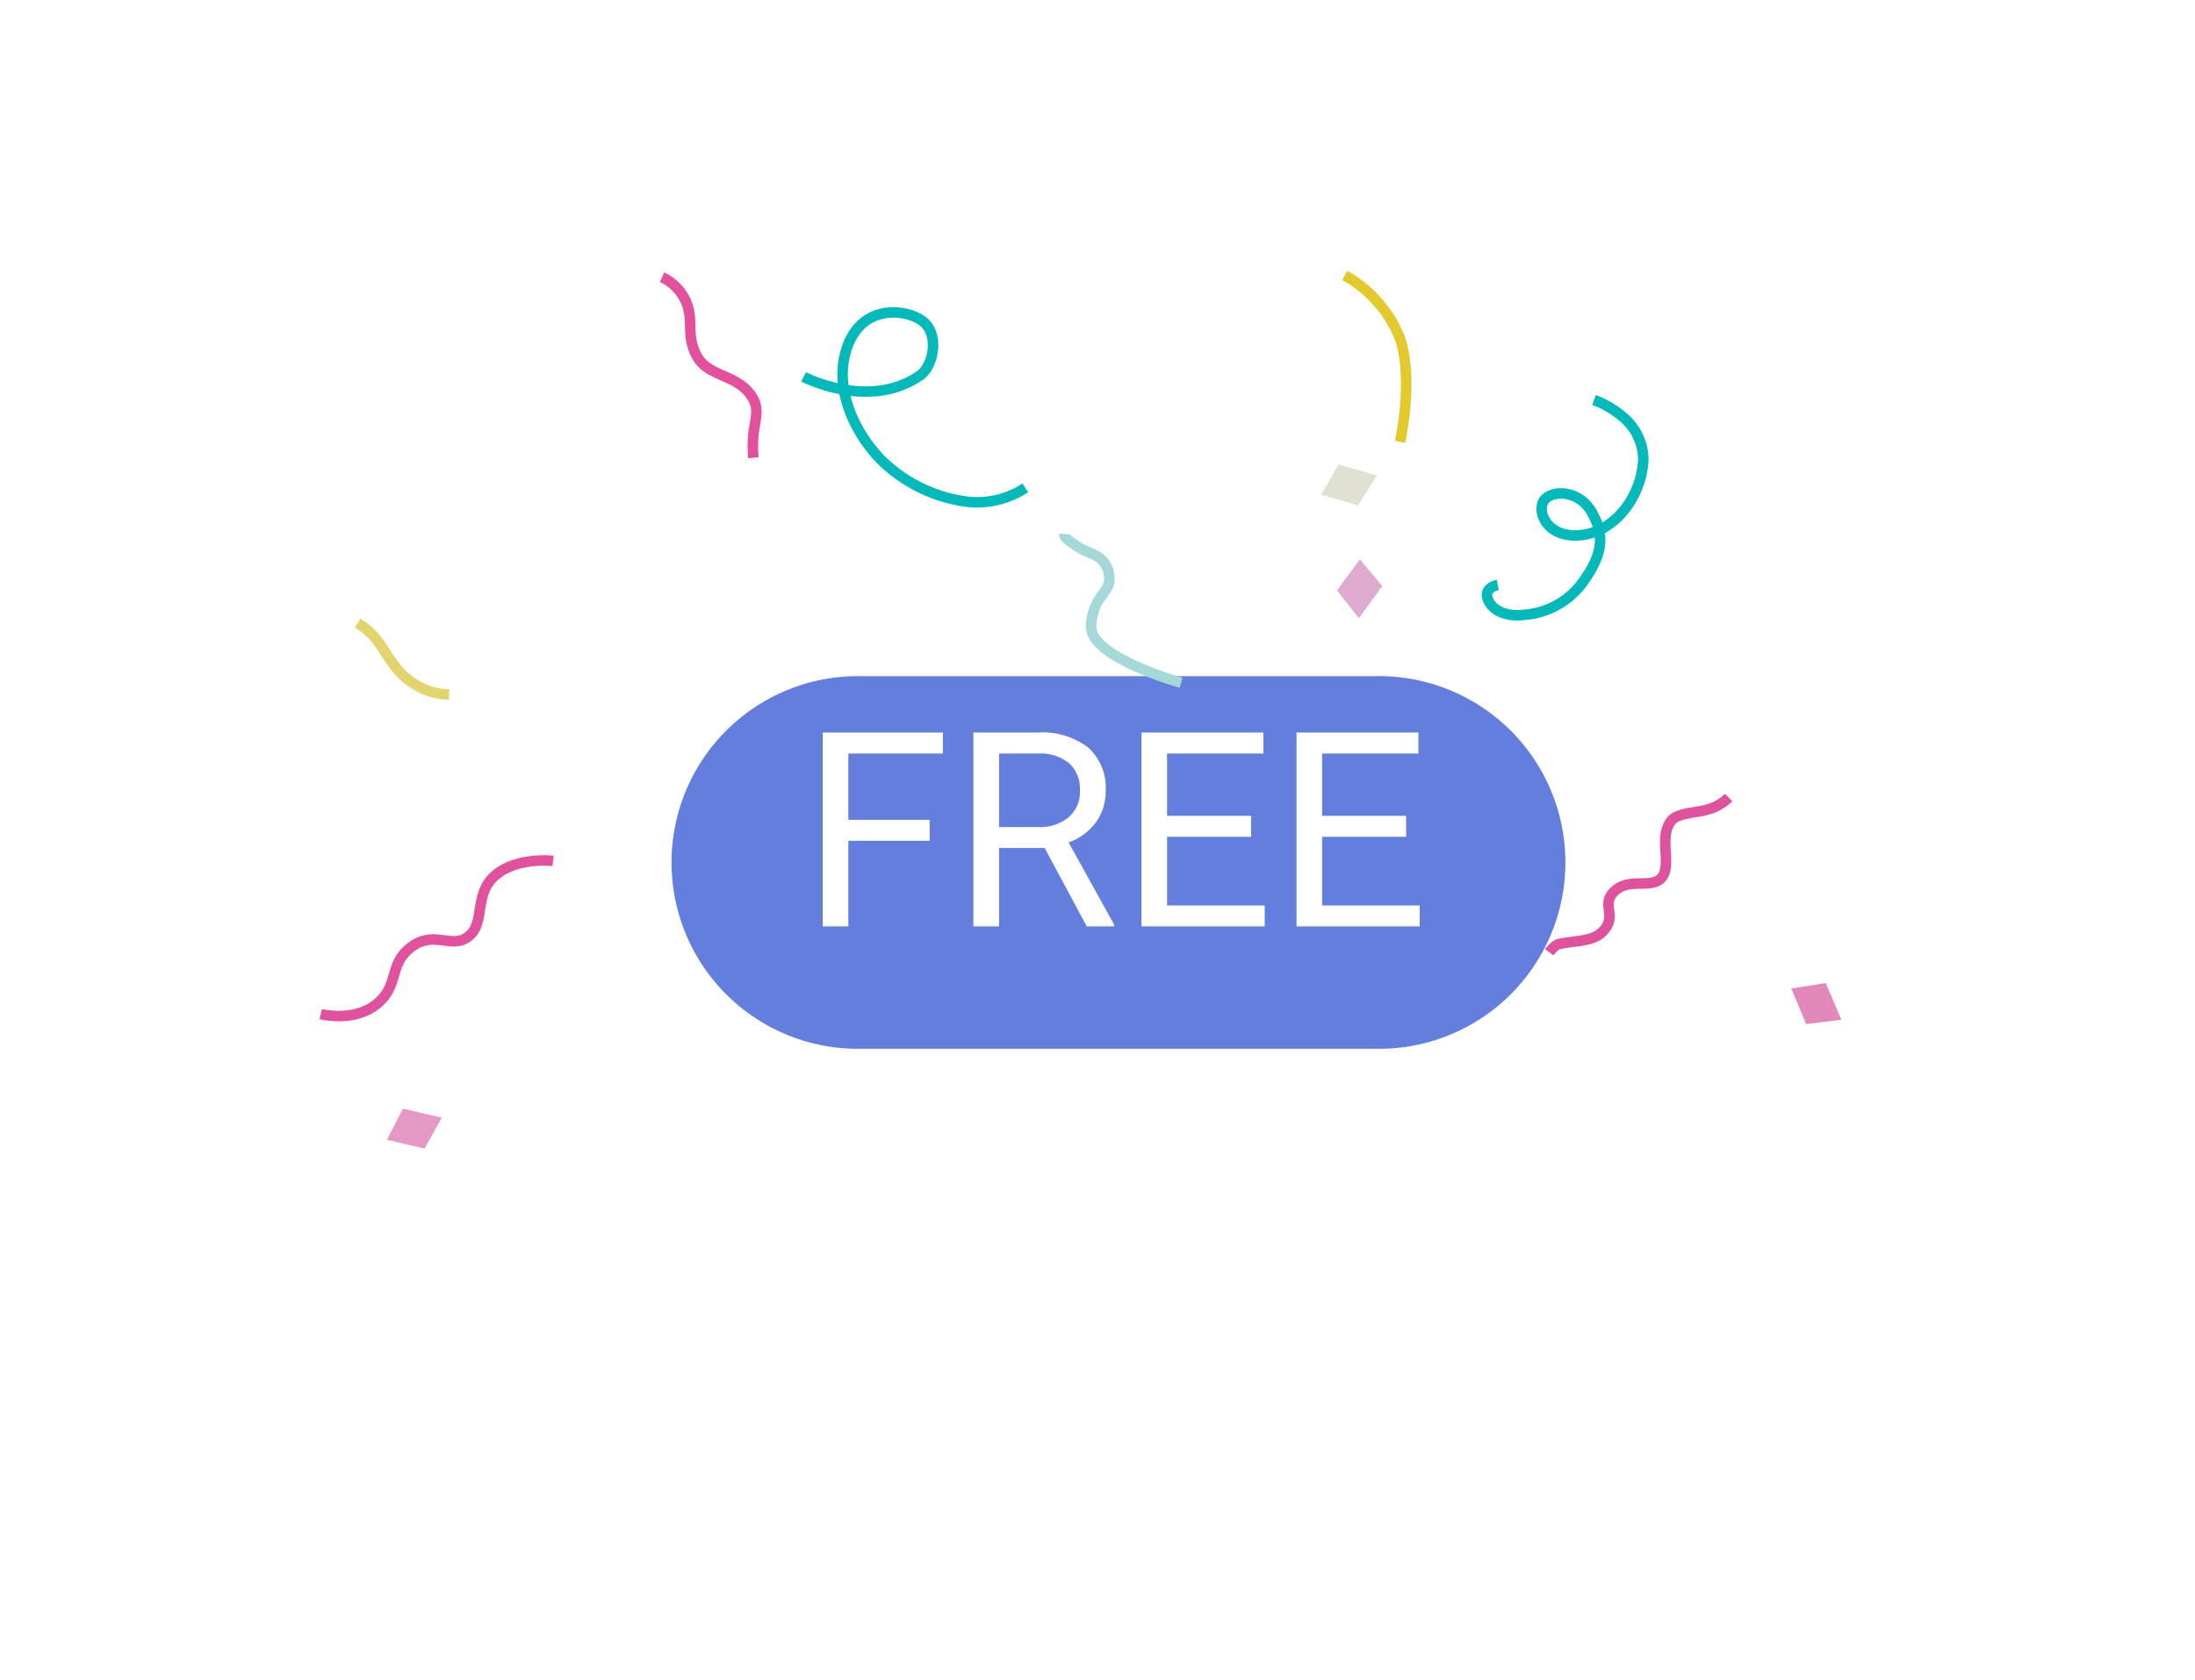 <svg xmlns="http://www.w3.org/2000/svg" xmlns:xlink="http://www.w3.org/1999/xlink" width="208.726" height="159.763" viewBox="0 0 208.726 159.763"><defs><filter id="a" x="3.991" y="4.313" width="204.734" height="155.45" filterUnits="userSpaceOnUse"><feOffset dy="3" input="SourceAlpha"/><feGaussianBlur stdDeviation="20" result="b"/><feFlood flood-color="#7090b0" flood-opacity="0.2"/><feComposite operator="in" in2="b"/><feComposite in="SourceGraphic"/></filter></defs><g transform="translate(-8537 -5192.728)"><g transform="translate(8600.991 5254.041)"><g transform="matrix(1, 0, 0, 1, -63.99, -61.31)" filter="url(#a)"><path d="M17.724,0H67.008a17.725,17.725,0,1,1,0,35.449H17.724A17.725,17.725,0,1,1,17.724,0Z" transform="translate(63.99 61.31)" fill="#647ede"/></g><path d="M12.646-11.031H4.908v8.144H2.476V-21.328H13.9v2H4.908v6.307h7.738Zm10.93.684H19.245v7.46H16.8V-21.328h6.1A7.219,7.219,0,0,1,27.7-19.91a5.1,5.1,0,0,1,1.678,4.129,4.964,4.964,0,0,1-.931,3,5.559,5.559,0,0,1-2.59,1.912l4.334,7.829v.152H27.579Zm-4.331-1.988h3.736a4.217,4.217,0,0,0,2.882-.937,3.167,3.167,0,0,0,1.07-2.508,3.335,3.335,0,0,0-1.022-2.62,4.322,4.322,0,0,0-2.942-.929H19.245Zm23.963.925H35.217v6.536H44.5v1.988H32.785V-21.328H44.374v2H35.217V-13.4h7.992Zm14.743,0H49.959v6.536h9.284v1.988H47.528V-21.328H59.116v2H49.959V-13.4H57.95Z" transform="translate(11.77 29.69)" fill="#fff" stroke="rgba(0,0,0,0)" stroke-width="1"/></g><g transform="translate(8567.499 5218.925)"><path d="M12.366-.6a4.575,4.575,0,0,1,2.315,2.416c.742,1.8-.1,3.185,1.05,5.175s3.985,1.6,5.314,4c.575,1.043.135,2.122,0,3.444a14.364,14.364,0,0,0,0,2.142" transform="translate(20.09 0.771)" fill="none" stroke="#e3509c" stroke-width="1"/><path d="M0,5.923s6.045,3.151,10.862,0c1.486-.81,2.08-3.942.546-5.226s-6.493-1.99-7.57,3.538c-.565,2.9.68,6.589,3.457,9.514a14.272,14.272,0,0,0,8.392,4.067,8.377,8.377,0,0,0,5.393-1.335" transform="translate(45.92 3.727)" fill="none" stroke="#04b9ba" stroke-width="1"/><path d="M12.045-1.27A6.13,6.13,0,0,1,13.9.356c.721.91,1.582,2.66,2.787,3.6A6.476,6.476,0,0,0,20.759,5.51" transform="translate(-8.544 34.354)" fill="none" stroke="#e3d46e" stroke-width="1"/><path d="M.5,17.193s3.123.822,5.329-.958S6.9,12.44,9.126,10.8s3.825.291,5.447-1.015.438-3.961,2.5-5.768,5.522-1.4,5.522-1.4" transform="translate(-0.5 53.069)" fill="none" stroke="#e0529d" stroke-width="1"/><path d="M13.1-.772A11.841,11.841,0,0,1,18.362,5.24c1.316,3.957,0,9.815,0,9.815" transform="translate(84.272 0.772)" fill="none" stroke="#e3c92c" stroke-width="1"/><path d="M13.12-.869c-.024.3.072.4,1.172,1.167s2.669.73,3.053,2.607-1.524,1.9-1.7,4.936,8.562,5.44,8.562,5.44" transform="translate(57.607 25.462)" fill="none" stroke="#a4d8d9" stroke-width="1"/><path d="M12.976-.772a8.995,8.995,0,0,1,3.108,1.935A5.317,5.317,0,0,1,17.667,4.8c-.078,3.244-2.4,6.8-5.738,7.257S7.52,9.923,8.195,8.83s3.607-1.171,4.781,1.485c1.241,2.334.335,4.281-1.048,6.225A7.557,7.557,0,0,1,6.4,19.656c-2.236.284-3.373-.764-3.578-1.689s1.008-1.15,1.008-1.15" transform="translate(108.099 12.623)" fill="none" stroke="#03b9b9" stroke-width="1"/><path d="M14.859.52a4.483,4.483,0,0,1-2.12,1.171c-.873.263-2.742.287-3.331,1.029-1.229,1.55.027,4.007-.831,5.3s-3.1.052-4.536,1.374.353,2.379-1.2,3.917C1.9,14.24.2,14.13-1.251,14.452c-.45.1-.95.785-.95.785" transform="translate(119.021 49.144)" fill="none" stroke="#df529d" stroke-width="1"/><path d="M.892-.012,4.584.839,2.953,3.79-.625,2.946Z" transform="translate(6.922 79.27)" fill="#e499c5"/><path d="M1.516,0,5.207.851,3.578,3.8,0,2.958Z" transform="translate(142.224 66.085) rotate(53.989)" fill="#e388bb"/><path d="M1.516,0,5.207.851,3.578,3.8,0,2.958Z" transform="translate(101.533 28.154) rotate(113.003)" fill="#deabcf"/><path d="M1.516,0,5.207.851,3.578,3.8,0,2.958Z" transform="translate(95.278 17.899) rotate(3)" fill="#e1e1d3"/></g><rect width="208" height="130" transform="translate(8537 5192.728)" fill="none"/></g></svg>